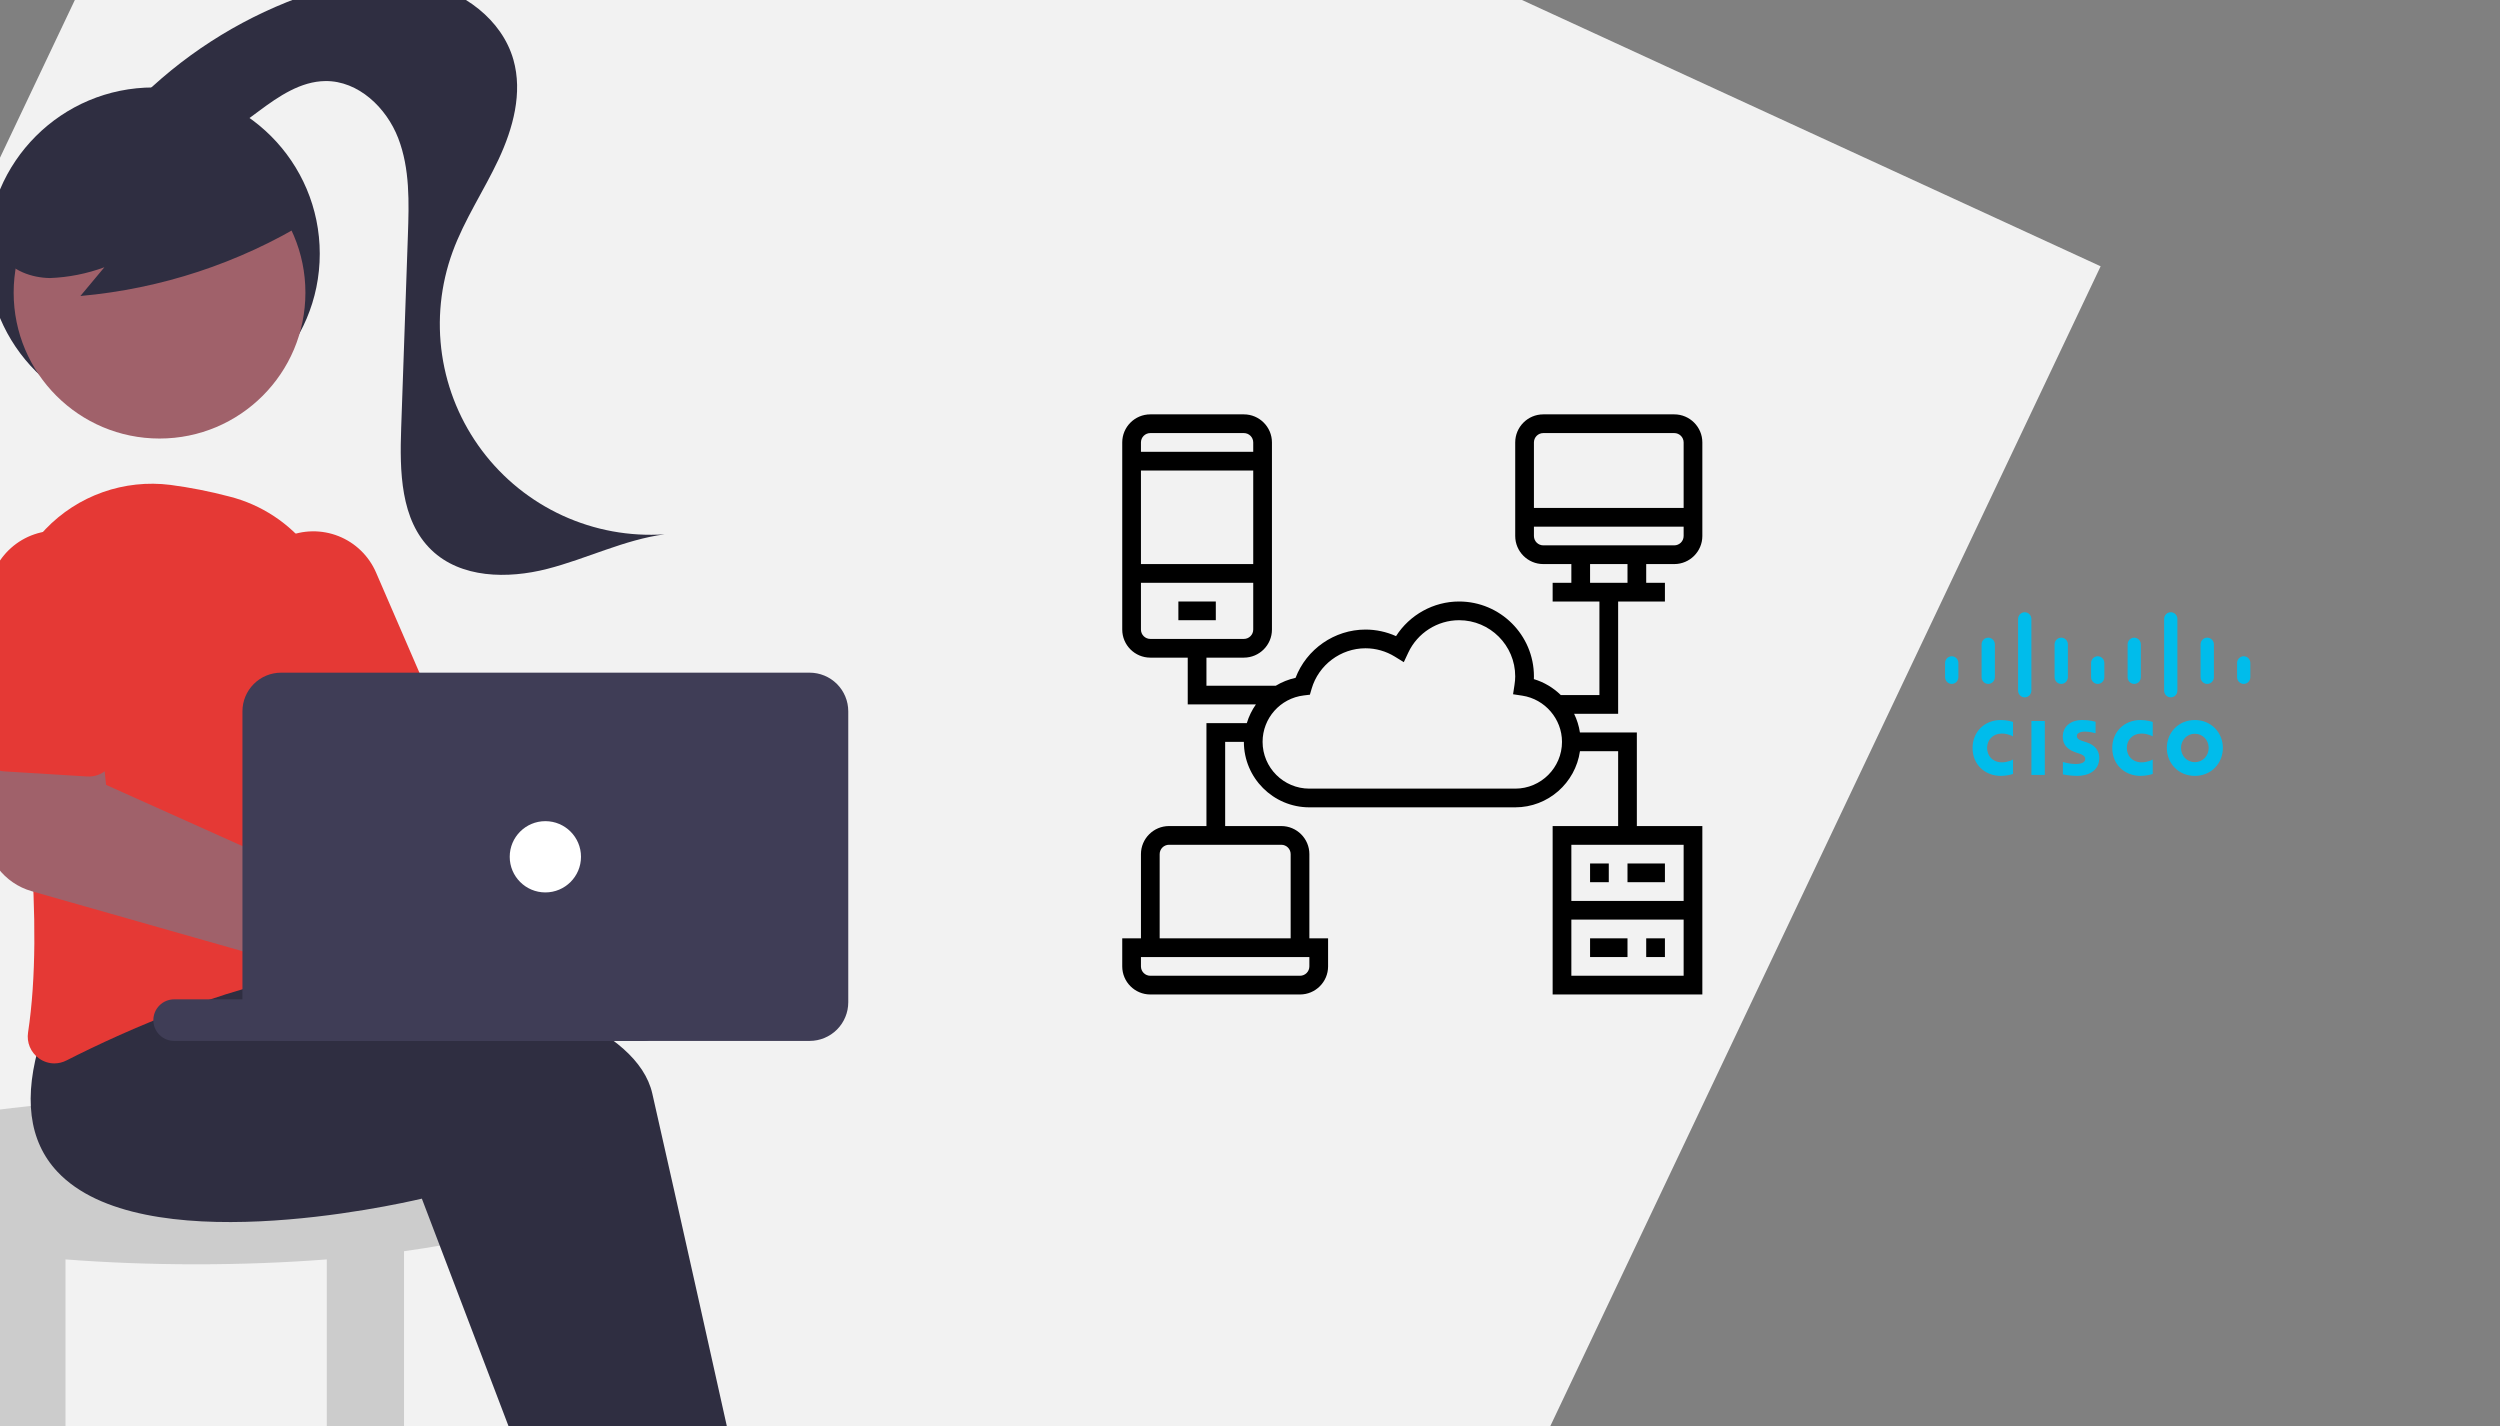 <svg width="724" height="413" viewBox="0 0 724 413" fill="none" xmlns="http://www.w3.org/2000/svg">
<rect x="0" y="0" width="724" height="413" fill="#808080" stroke="none"/>
<g clip-path="url(#clip0)">
<path d="M651.701 192.002C651.701 190.925 650.84 190.052 649.783 190.052C648.723 190.052 647.862 190.925 647.862 192.002V196.104C647.862 197.187 648.723 198.06 649.783 198.06C650.84 198.06 651.701 197.187 651.701 196.104V192.002ZM641.147 186.618C641.147 185.541 640.288 184.667 639.204 184.667C638.144 184.667 637.285 185.541 637.285 186.618V196.104C637.285 197.187 638.144 198.06 639.204 198.06C640.288 198.06 641.147 197.187 641.147 196.104V186.618V186.618ZM630.571 179.252C630.571 178.175 629.712 177.302 628.652 177.302C627.592 177.302 626.734 178.175 626.734 179.252V200.002C626.734 201.085 627.592 201.958 628.652 201.958C629.712 201.958 630.571 201.085 630.571 200.002V179.252ZM619.992 186.618C619.992 185.541 619.134 184.667 618.074 184.667C617.016 184.667 616.155 185.541 616.155 186.618V196.104C616.155 197.187 617.016 198.06 618.074 198.06C619.134 198.06 619.992 197.187 619.992 196.104V186.618V186.618ZM609.416 192.002C609.416 190.925 608.558 190.052 607.504 190.052C606.444 190.052 605.579 190.925 605.579 192.002V196.104C605.579 197.187 606.444 198.06 607.504 198.06C608.558 198.06 609.416 197.187 609.416 196.104V192.002ZM598.857 186.618C598.857 185.541 597.992 184.667 596.933 184.667C595.873 184.667 595.008 185.541 595.008 186.618V196.104C595.008 197.187 595.873 198.06 596.933 198.06C597.992 198.06 598.857 197.187 598.857 196.104V186.618V186.618ZM588.286 179.252C588.286 178.175 587.421 177.302 586.361 177.302C585.302 177.302 584.437 178.175 584.437 179.252V200.002C584.437 201.085 585.302 201.958 586.361 201.958C587.421 201.958 588.286 201.085 588.286 200.002V179.252ZM577.715 186.618C577.715 185.541 576.85 184.667 575.79 184.667C574.73 184.667 573.866 185.541 573.866 186.618V196.104C573.866 197.187 574.73 198.06 575.79 198.06C576.85 198.06 577.715 197.187 577.715 196.104V186.618ZM567.143 192.002C567.143 190.925 566.279 190.052 565.219 190.052C564.16 190.052 563.294 190.925 563.294 192.002V196.104C563.294 197.187 564.16 198.06 565.219 198.06C566.279 198.06 567.143 197.187 567.143 196.104V192.002ZM606.876 209.011C606.76 208.979 604.984 208.513 603.097 208.513C599.524 208.513 597.373 210.475 597.373 213.398C597.373 215.985 599.172 217.275 601.332 217.969C601.572 218.05 601.924 218.162 602.159 218.241C603.121 218.549 603.888 219.006 603.888 219.798C603.888 220.683 603.001 221.256 601.073 221.256C599.379 221.256 597.754 220.764 597.412 220.676V224.272C597.603 224.313 599.533 224.698 601.596 224.698C604.562 224.698 607.956 223.38 607.956 219.455C607.956 217.551 606.81 215.798 604.294 214.985L603.224 214.638C602.586 214.433 601.447 214.102 601.447 213.15C601.447 212.399 602.291 211.87 603.845 211.87C605.186 211.87 606.818 212.328 606.876 212.346V209.011V209.011ZM639.636 216.606C639.636 218.879 637.924 220.719 635.626 220.719C633.326 220.719 631.619 218.879 631.619 216.606C631.619 214.337 633.326 212.497 635.626 212.497C637.924 212.497 639.636 214.337 639.636 216.606V216.606ZM635.626 208.518C630.901 208.518 627.513 212.143 627.513 216.606C627.513 221.076 630.901 224.698 635.626 224.698C640.351 224.698 643.744 221.076 643.744 216.606C643.744 212.143 640.351 208.518 635.626 208.518V208.518ZM582.969 209.078C582.605 208.968 581.258 208.518 579.434 208.518C574.717 208.518 571.254 211.939 571.254 216.606C571.254 221.64 575.077 224.698 579.434 224.698C581.166 224.698 582.487 224.281 582.969 224.142V219.948C582.802 220.042 581.535 220.777 579.712 220.777C577.13 220.777 575.464 218.928 575.464 216.606C575.464 214.213 577.202 212.438 579.712 212.438C581.566 212.438 582.813 213.189 582.969 213.272V209.078V209.078ZM623.431 209.078C623.064 208.968 621.717 208.518 619.899 208.518C615.174 208.518 611.711 211.939 611.711 216.606C611.711 221.64 615.539 224.698 619.899 224.698C621.621 224.698 622.944 224.281 623.431 224.142V219.948C623.261 220.042 621.992 220.777 620.17 220.777C617.589 220.777 615.925 218.928 615.925 216.606C615.925 214.213 617.664 212.438 620.17 212.438C622.023 212.438 623.273 213.189 623.431 213.272V209.078V209.078ZM592.174 224.42H588.298V208.795H592.174V224.42Z" fill="#00BCEB"/>
<path d="M96.788 -158.296L-28.803 106.379L-56.278 164.288L-18.593 295.489L13.567 407.459L16.236 416.76L49.8 432.203L183.23 493.606L250.215 524.428L270.35 533.696L284.922 540.4L317.388 555.34L369.95 579.53L391.072 535.01L411.25 492.49L425.75 461.927L608.343 77.118L96.788 -158.296Z" fill="#F2F2F2"/>
<path d="M341.258 174.194H352.097V179.613H341.258V174.194Z" fill="black"/>
<path d="M484.871 163.355C489.352 163.355 493 159.707 493 155.226V128.129C493 123.648 489.352 120 484.871 120H446.935C442.454 120 438.806 123.648 438.806 128.129V155.226C438.806 159.707 442.454 163.355 446.935 163.355H455.065V168.774H449.645V174.194H463.194V201.29H452.011C449.849 199.18 447.187 197.565 444.207 196.675C444.221 196.402 444.226 196.137 444.226 195.871C444.226 183.918 434.501 174.194 422.548 174.194C415.132 174.194 408.239 178.052 404.291 184.223C401.51 182.974 398.503 182.323 395.452 182.323C386.459 182.323 378.361 187.991 375.194 196.305C373.135 196.747 371.217 197.538 369.474 198.581H349.387V190.452H360.226C364.707 190.452 368.355 186.804 368.355 182.323V128.129C368.355 123.648 364.707 120 360.226 120H333.129C328.648 120 325 123.648 325 128.129V182.323C325 186.804 328.648 190.452 333.129 190.452H343.968V204H363.711C362.558 205.645 361.664 207.46 361.077 209.419H349.387V239.226H338.548C334.067 239.226 330.419 242.874 330.419 247.355V271.742H325V279.871C325 284.352 328.648 288 333.129 288H376.484C380.965 288 384.613 284.352 384.613 279.871V271.742H379.194V247.355C379.194 242.874 375.546 239.226 371.065 239.226H354.806V214.839H360.226C360.226 225.295 368.737 233.806 379.194 233.806H438.806C448.342 233.806 456.235 226.724 457.557 217.548H468.613V239.226H449.645V288H493V239.226H474.032V212.129H457.547C457.265 210.221 456.68 208.406 455.861 206.71H468.613V174.194H482.161V168.774H476.742V163.355H484.871ZM362.935 163.355H330.419V136.258H362.935V163.355ZM333.129 125.419H360.226C361.721 125.419 362.935 126.634 362.935 128.129V130.839H330.419V128.129C330.419 126.634 331.634 125.419 333.129 125.419ZM330.419 182.323V168.774H362.935V182.323C362.935 183.818 361.721 185.032 360.226 185.032H333.129C331.634 185.032 330.419 183.818 330.419 182.323ZM379.194 279.871C379.194 281.366 377.979 282.581 376.484 282.581H333.129C331.634 282.581 330.419 281.366 330.419 279.871V277.161H379.194V279.871ZM373.774 247.355V271.742H335.839V247.355C335.839 245.86 337.053 244.645 338.548 244.645H371.065C372.56 244.645 373.774 245.86 373.774 247.355ZM455.065 282.581V266.323H487.581V282.581H455.065ZM487.581 260.903H455.065V244.645H487.581V260.903ZM438.806 228.387H379.194C371.723 228.387 365.645 222.309 365.645 214.839C365.645 207.989 370.772 202.211 377.567 201.399L379.346 201.184L379.847 199.464C381.852 192.562 388.271 187.742 395.452 187.742C398.443 187.742 401.38 188.582 403.955 190.167L406.542 191.763L407.832 189.007C410.499 183.298 416.276 179.613 422.548 179.613C431.515 179.613 438.806 186.904 438.806 195.871C438.806 196.619 438.739 197.415 438.592 198.377L438.183 201.057L440.863 201.464C447.414 202.464 452.355 208.214 452.355 214.839C452.355 222.309 446.277 228.387 438.806 228.387V228.387ZM446.935 125.419H484.871C486.366 125.419 487.581 126.634 487.581 128.129V147.097H444.226V128.129C444.226 126.634 445.44 125.419 446.935 125.419ZM444.226 155.226V152.516H487.581V155.226C487.581 156.721 486.366 157.935 484.871 157.935H446.935C445.44 157.935 444.226 156.721 444.226 155.226ZM471.323 168.774H460.484V163.355H471.323V168.774Z" fill="black"/>
<path d="M460.484 250.064H465.903V255.484H460.484V250.064Z" fill="black"/>
<path d="M476.742 271.742H482.161V277.161H476.742V271.742Z" fill="black"/>
<path d="M471.323 250.064H482.161V255.484H471.323V250.064Z" fill="black"/>
<path d="M460.484 271.742H471.323V277.161H460.484V271.742Z" fill="black"/>
<path d="M-55 342.06C-55 328.761 -4.944 317.979 56.804 317.979C118.551 317.979 168.608 328.761 168.608 342.06C168.608 350.584 148.029 358.068 117.006 362.347V494.286C117.006 497.251 115.828 500.095 113.731 502.191C111.635 504.288 108.791 505.466 105.826 505.466C102.86 505.466 100.017 504.288 97.92 502.191C95.823 500.095 94.645 497.251 94.645 494.286V364.724C82.825 365.64 70.088 366.141 56.804 366.141C43.52 366.141 30.783 365.64 18.963 364.724V494.286C18.963 497.251 17.785 500.095 15.688 502.191C13.591 504.288 10.748 505.466 7.782 505.466C4.817 505.466 1.973 504.288 -0.123 502.191C-2.22 500.095 -3.398 497.251 -3.398 494.286V362.347C-34.421 358.068 -55 350.584 -55 342.06Z" fill="#CCCCCC"/>
<path d="M44.441 121.647C17.842 121.647 -3.721 100.085 -3.721 73.486C-3.721 46.887 17.842 25.324 44.441 25.324C71.04 25.324 92.603 46.887 92.603 73.486C92.603 100.085 71.04 121.647 44.441 121.647Z" fill="#2F2E41"/>
<path d="M164.296 485.554H185.384L195.415 404.216H164.293L164.296 485.554Z" fill="#A0616A"/>
<path d="M197.213 473.786L217.334 467.471L202.556 386.861L172.86 396.178L197.213 473.786Z" fill="#A0616A"/>
<path d="M190.353 441.331C191.277 441.331 192.193 441.165 193.057 440.839L208.571 435.022C210.313 434.363 211.759 433.1 212.648 431.464C213.536 429.827 213.807 427.926 213.411 426.106C209.505 408.544 196.194 348.754 188.905 316.684C180.26 278.645 54.151 271.576 48.787 271.294L48.346 271.271L34.16 289.098C29.033 305.574 30.658 318.426 38.989 327.297C63.297 353.178 135.875 337.118 144.53 335.086L183.106 436.348C183.668 437.814 184.662 439.075 185.956 439.965C187.25 440.855 188.783 441.331 190.353 441.331V441.331Z" fill="#2F2E41"/>
<path d="M167.992 453.372C168.916 453.372 169.832 453.205 170.696 452.88L186.21 447.063C187.952 446.404 189.399 445.141 190.287 443.504C191.175 441.868 191.446 439.966 191.05 438.147C187.145 420.585 173.833 360.794 166.544 328.725C157.899 290.685 31.79 283.617 26.426 283.335L25.985 283.311L11.799 301.138C6.673 317.615 8.297 330.467 16.628 339.337C40.937 365.217 113.514 349.159 122.169 347.126L160.745 448.388C161.307 449.854 162.301 451.116 163.595 452.005C164.889 452.895 166.422 453.372 167.992 453.372V453.372Z" fill="#2F2E41"/>
<path d="M212.877 205.649C212.307 206.412 211.798 207.218 211.355 208.06L126.521 216.998L114.309 200.255L86.632 215.382L110.618 256.012L214.66 229.484C217.285 232.043 220.626 233.743 224.241 234.356C227.855 234.97 231.57 234.469 234.893 232.919C238.215 231.37 240.987 228.846 242.84 225.682C244.693 222.519 245.539 218.867 245.265 215.211C244.992 211.555 243.612 208.069 241.309 205.217C239.006 202.365 235.89 200.281 232.374 199.243C228.858 198.205 225.109 198.262 221.627 199.406C218.144 200.551 215.092 202.728 212.877 205.649L212.877 205.649Z" fill="#A0616A"/>
<path d="M15.736 307.962C16.962 307.958 18.171 307.663 19.261 307.1C36.225 298.475 69.257 283.537 99.888 280.411C100.936 280.308 101.952 279.987 102.868 279.469C103.785 278.95 104.584 278.246 105.212 277.401C105.853 276.547 106.312 275.57 106.558 274.531C106.805 273.492 106.835 272.413 106.646 271.362C103.882 256.061 97.542 217.1 98.359 185.873C98.599 176.272 95.566 166.874 89.757 159.226C83.948 151.577 75.71 146.132 66.397 143.787V143.787C60.789 142.308 55.094 141.185 49.346 140.426C42.738 139.589 36.026 140.311 29.748 142.535C23.47 144.758 17.799 148.421 13.191 153.23C8.584 158.039 5.166 163.861 3.212 170.228C1.259 176.596 0.824 183.332 1.942 189.898C7.404 222.258 12.911 267.455 8.125 299.006C7.905 300.42 8.081 301.867 8.633 303.187C9.185 304.508 10.092 305.649 11.253 306.486C12.553 307.44 14.123 307.957 15.736 307.962Z" fill="#E53935"/>
<path d="M96.788 225.654C97.846 225.652 98.892 225.434 99.862 225.012L121.961 215.446C123.843 214.629 125.324 213.098 126.079 211.19C126.834 209.282 126.802 207.153 125.989 205.269L108.906 165.806C107.875 163.421 106.385 161.262 104.519 159.453C102.654 157.644 100.45 156.22 98.034 155.263C95.618 154.306 93.038 153.834 90.439 153.875C87.841 153.915 85.276 154.468 82.892 155.5C80.507 156.532 78.349 158.024 76.541 159.89C74.733 161.757 73.31 163.961 72.355 166.378C71.399 168.794 70.929 171.375 70.971 173.973C71.013 176.572 71.567 179.136 72.6 181.52L89.683 220.983C90.284 222.368 91.277 223.549 92.539 224.378C93.801 225.208 95.278 225.652 96.788 225.654V225.654Z" fill="#E53935"/>
<path d="M46.202 127.001C22.87 127.001 3.955 108.086 3.955 84.754C3.955 61.422 22.87 42.508 46.202 42.508C69.534 42.508 88.448 61.422 88.448 84.754C88.448 108.086 69.534 127.001 46.202 127.001Z" fill="#A0616A"/>
<path d="M89.209 63.998C69.198 76.213 46.638 83.646 23.285 85.719L30.234 77.393C25.175 79.264 19.851 80.321 14.46 80.525C9.076 80.442 3.435 78.368 0.379 73.935C-0.984 71.731 -1.794 69.229 -1.981 66.645C-2.168 64.06 -1.727 61.468 -0.697 59.091C1.421 54.349 4.717 50.227 8.878 47.119C16.253 41.285 24.957 37.366 34.214 35.712C43.471 34.057 52.993 34.719 61.932 37.637C68.064 39.47 73.556 42.992 77.778 47.802C81.783 52.742 89.493 57.145 87.443 63.165L89.209 63.998Z" fill="#2F2E41"/>
<path d="M39.098 29.905C52.423 16.393 68.547 5.966 86.336 -0.642C97.755 -4.872 110.184 -7.486 122.122 -5.084C134.06 -2.681 145.35 5.578 148.681 17.291C151.404 26.869 148.592 37.181 144.366 46.197C140.139 55.213 134.497 63.574 131.079 72.927C127.592 82.47 126.543 92.732 128.028 102.783C129.513 112.834 133.485 122.356 139.583 130.482C145.681 138.609 153.712 145.084 162.947 149.32C172.182 153.555 182.329 155.417 192.466 154.737C180.736 156.309 169.924 161.822 158.459 164.756C146.994 167.69 133.462 167.491 124.942 159.277C115.927 150.586 115.747 136.457 116.182 123.943C116.83 105.34 117.478 86.738 118.126 68.135C118.456 58.648 118.739 48.858 115.317 40.003C111.896 31.148 103.765 23.395 94.273 23.475C87.079 23.536 80.711 27.894 74.942 32.192C69.172 36.49 63.066 41.076 55.9 41.715C48.734 42.355 40.552 37.051 41.088 29.877" fill="#2F2E41"/>
<path d="M117.228 297.109C120.028 297.106 122.792 296.482 125.321 295.282C127.85 294.082 130.081 292.336 131.854 290.17C133.627 288.004 134.898 285.471 135.574 282.755C136.251 280.039 136.316 277.206 135.766 274.461C135.216 271.717 134.064 269.128 132.393 266.882C130.722 264.636 128.573 262.789 126.102 261.473C123.631 260.158 120.899 259.407 118.103 259.274C115.307 259.142 112.516 259.631 109.932 260.707H109.932C109.154 261.035 108.4 261.417 107.676 261.85L30.719 227.299L28.557 206.428L-4.616 205.54L-4.396 240.288C-4.355 244.313 -3.018 248.218 -0.582 251.423C1.854 254.627 5.258 256.961 9.125 258.078L99.122 283.695C99.297 284.29 99.504 284.875 99.74 285.448C101.184 288.897 103.614 291.843 106.724 293.917C109.835 295.992 113.489 297.102 117.228 297.109V297.109Z" fill="#A0616A"/>
<path d="M-1.806 222.573C-0.863 223.051 0.169 223.329 1.224 223.393L25.26 224.87C27.308 224.994 29.322 224.3 30.859 222.94C32.396 221.581 33.332 219.668 33.46 217.62L36.098 174.7C36.263 172.105 35.913 169.503 35.071 167.043C34.228 164.582 32.909 162.313 31.188 160.363C29.467 158.413 27.379 156.822 25.043 155.68C22.706 154.539 20.168 153.869 17.572 153.709C14.977 153.549 12.375 153.903 9.917 154.75C7.458 155.596 5.19 156.92 3.244 158.644C1.297 160.368 -0.291 162.459 -1.429 164.797C-2.566 167.135 -3.232 169.675 -3.387 172.271L-6.026 215.191C-6.118 216.698 -5.767 218.2 -5.017 219.511C-4.268 220.823 -3.152 221.887 -1.806 222.573L-1.806 222.573Z" fill="#E53935"/>
<path d="M50.431 301.449H186.316C187.913 301.449 189.444 300.815 190.573 299.686C191.702 298.557 192.336 297.026 192.336 295.429C192.336 293.832 191.702 292.301 190.573 291.172C189.444 290.043 187.913 289.409 186.316 289.409H50.431C48.835 289.409 47.303 290.043 46.175 291.172C45.045 292.301 44.411 293.832 44.411 295.429V295.429C44.411 297.026 45.045 298.557 46.175 299.686C47.303 300.815 48.835 301.449 50.431 301.449V301.449Z" fill="#3F3D56"/>
<path d="M245.658 290.269V205.986C245.655 203.021 244.476 200.18 242.38 198.084C240.284 195.988 237.442 194.809 234.478 194.805H81.393C78.428 194.809 75.587 195.988 73.491 198.084C71.395 200.18 70.216 203.021 70.212 205.986V290.269C70.216 293.233 71.395 296.075 73.491 298.171C75.587 300.267 78.428 301.446 81.393 301.449H234.478C237.442 301.446 240.284 300.267 242.38 298.171C244.476 296.075 245.655 293.233 245.658 290.269V290.269Z" fill="#3F3D56"/>
<path d="M157.935 258.447C152.235 258.447 147.615 253.827 147.615 248.127C147.615 242.427 152.235 237.807 157.935 237.807C163.635 237.807 168.256 242.427 168.256 248.127C168.256 253.827 163.635 258.447 157.935 258.447Z" fill="white"/>
</g>
<defs>
<clipPath id="clip0">
<rect width="724" height="413" fill="white"/>
</clipPath>
</defs>
</svg>
